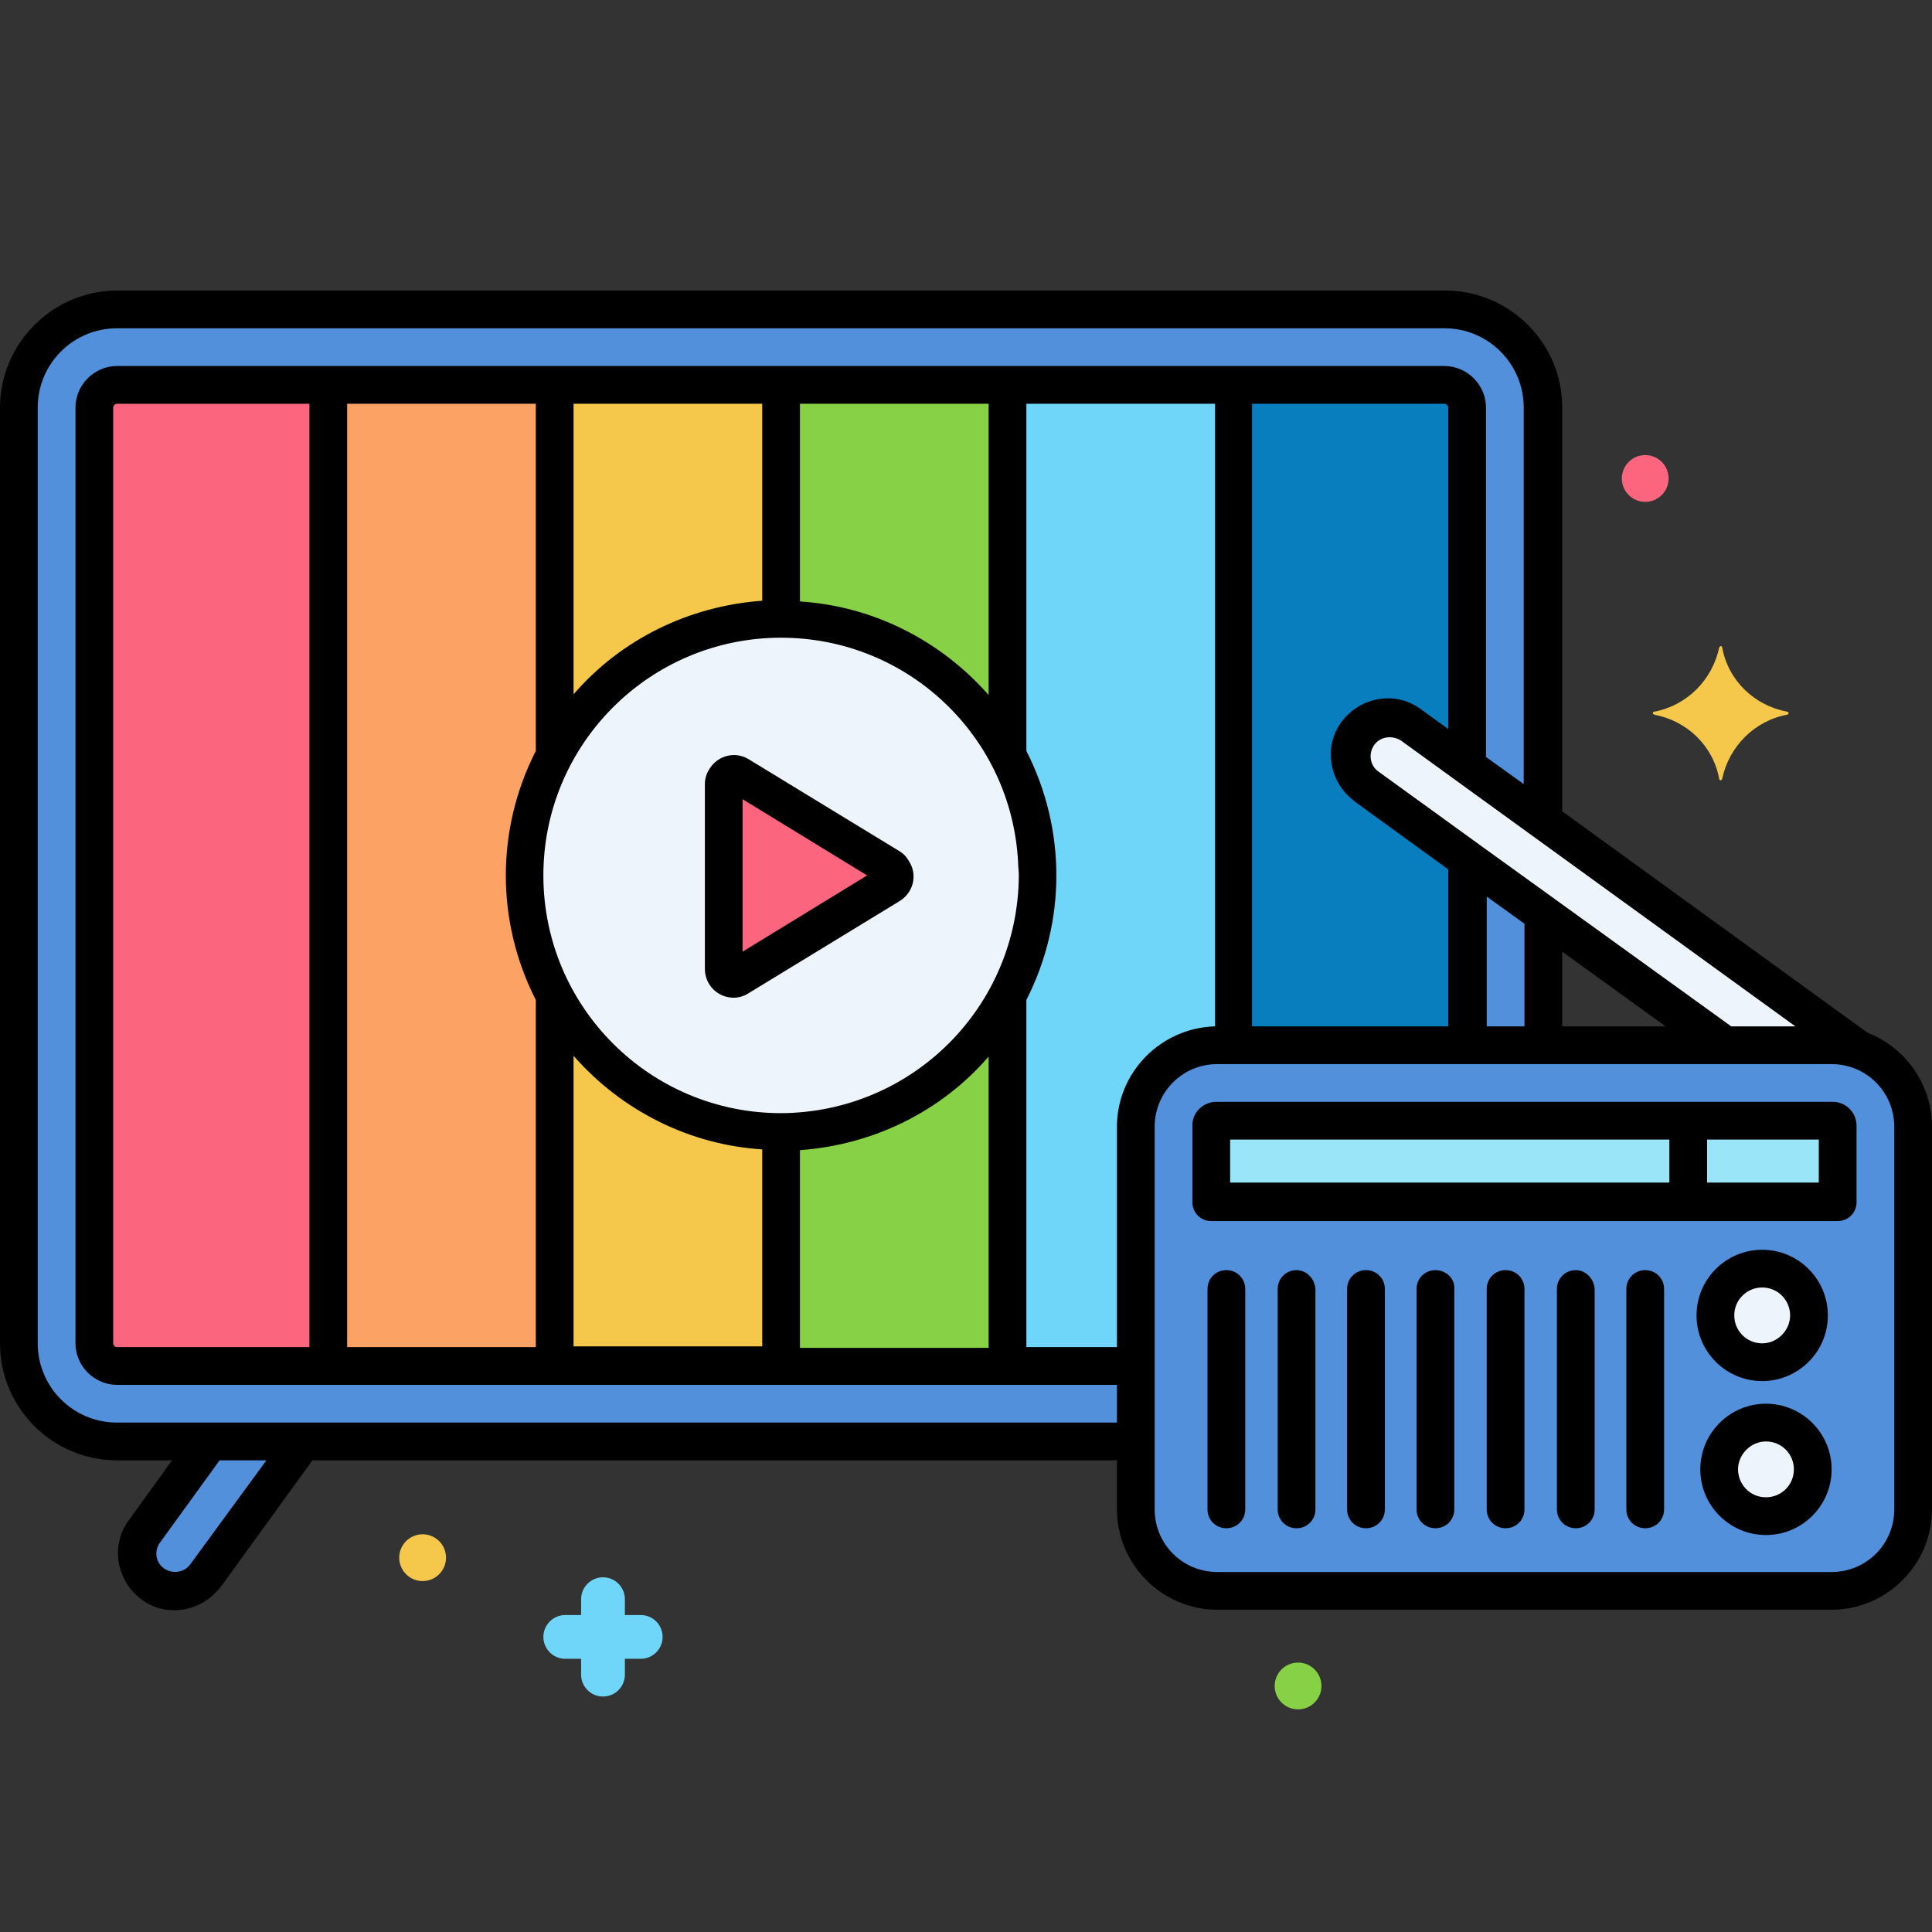<svg id="Layer_1" enable-background="new 0 0 256 256" height="512" viewBox="0 0 256 256" width="512" xmlns="http://www.w3.org/2000/svg"><rect x="0" y="0" width="256" height="256" fill="#333333" stroke="none"/><g id="Layer_55"><g><g fill="#5290db"><path d="m150.5 149.3c0-6 4.8-10.8 10.8-10.8h43.2v-17.3l-23.4-17c-2.2-1.6-2.8-4.7-1.2-7 1.6-2.2 4.7-2.8 7-1.2l17.6 12.7v-54.7c0-7.2-5.8-13-13-13h-176c-7.2 0-13 5.8-13 13v124c0 7.2 5.8 13 13 13h135z"/><path d="m161.3 138.5h81.4c6 0 10.8 4.8 10.8 10.8v50.7c0 6-4.8 10.8-10.8 10.8h-81.4c-6 0-10.8-4.8-10.8-10.8v-50.7c0-6 4.8-10.8 10.8-10.8z"/><path d="m27.7 191-8.6 11.9c-1.6 2.2-1.2 5.4 1.1 7s5.4 1.2 7-1.1c0 0 0 0 0-.1l12.9-17.7z"/></g><path d="m73.5 131.9v49.1h30v-31c-12.6 0-24.1-7-30-18.1z" fill="#f5c84c"/><path d="m103.5 150v31h30v-49.1c-5.9 11.1-17.4 18.1-30 18.1z" fill="#87d147"/><path d="m15.5 51c-1.7 0-3 1.4-3 3v124c0 1.7 1.4 3 3 3h27.9v-130z" fill="#fc657e"/><path d="m69.5 116c0-5.5 1.3-11 3.9-15.9v-49.1h-30v130h30v-49.1c-2.5-4.9-3.9-10.4-3.9-15.9z" fill="#fca265"/><path d="m103.5 82v-31h-30v49.1c5.9-11.1 17.4-18.1 30-18.1z" fill="#f5c84c"/><path d="m133.5 100.1v-49.1h-30v31c12.6 0 24.1 7 30 18.1z" fill="#87d147"/><path d="m133.5 51v49.1c5.3 9.9 5.3 21.8 0 31.8v49.1h17v-31.7c0-6 4.8-10.8 10.8-10.8h2.2v-87.5z" fill="#70d6f9"/><path d="m194.5 138.5v-24.6l-13.4-9.7c-2.2-1.6-2.8-4.7-1.2-7 1.6-2.2 4.7-2.8 7-1.2l7.6 5.5v-47.5c0-1.7-1.4-3-3-3h-27.9v87.5z" fill="#087ebf"/><circle cx="103.5" cy="116" fill="#edf4fc" r="34"/><path d="m117.9 114.9-20-12.2c-.6-.4-1.4-.2-1.8.4-.1.2-.2.4-.2.7v24.5c0 .7.6 1.3 1.3 1.3.2 0 .5-.1.7-.2l20-12.2c.6-.4.8-1.2.4-1.8-.1-.2-.3-.4-.4-.5z" fill="#fc657e"/><path d="m243 148.5h-82c-.3 0-.5.4-.5.8v9.9h83v-9.9c0-.4-.2-.8-.5-.8z" fill="#9be5f9"/><circle cx="233.5" cy="174.3" fill="#edf4fc" r="6.2"/><circle cx="234" cy="194.7" fill="#edf4fc" r="6.2"/><path d="m181.1 104.2 47.4 34.3h14.2c1.2 0 2.4.2 3.6.6-.1-.1-.2-.2-.3-.3l-59-42.7c-2.2-1.6-5.4-1.2-7 1.1-1.7 2.2-1.2 5.3 1.1 7-.1 0 0 0 0 0z" fill="#edf4fc"/><circle cx="172" cy="223.4" fill="#87d147" r="3.1"/><circle cx="218" cy="63.4" fill="#fc657e" r="3.1"/><circle cx="56" cy="206.4" fill="#f5c84c" r="3.1"/><path d="m236.8 94.3c-4.3-.8-7.8-4.1-8.6-8.5 0-.1-.1-.2-.2-.2s-.1.1-.2.2c-.9 4.3-4.3 7.7-8.6 8.5-.1 0-.2.1-.2.2s.1.1.2.2c4.3.8 7.8 4.1 8.6 8.5 0 .1.1.2.2.2s.1-.1.2-.2c.9-4.3 4.3-7.7 8.6-8.5.1 0 .2-.1.2-.2s-.1-.2-.2-.2z" fill="#f5c84c"/><path d="m84.9 214h-2.1v-2.1c0-1.6-1.3-2.9-2.9-2.9s-2.9 1.3-2.9 2.9v2.1h-2.1c-1.6 0-2.9 1.3-2.9 2.9s1.3 2.9 2.9 2.9h2.1v2.1c0 1.6 1.3 2.9 2.9 2.9s2.9-1.3 2.9-2.9v-2.1h2.1c1.6 0 2.9-1.3 2.9-2.9s-1.3-2.9-2.9-2.9z" fill="#70d6f9"/><path d="m208.8 168.3c-1.4 0-2.5 1.1-2.5 2.5v29.2c0 1.4 1.1 2.5 2.5 2.5s2.5-1.1 2.5-2.5v-29.2c-.1-1.4-1.2-2.5-2.5-2.5z"/><path d="m218 168.3c-1.4 0-2.5 1.1-2.5 2.5v29.2c0 1.4 1.1 2.5 2.5 2.5s2.5-1.1 2.5-2.5v-29.2c0-1.4-1.1-2.5-2.5-2.5z"/><path d="m199.5 168.3c-1.4 0-2.5 1.1-2.5 2.5v29.2c0 1.4 1.1 2.5 2.5 2.5s2.5-1.1 2.5-2.5v-29.2c0-1.4-1.1-2.5-2.5-2.5z"/><path d="m190.2 168.3c-1.4 0-2.5 1.1-2.5 2.5v29.2c0 1.4 1.1 2.5 2.5 2.5s2.5-1.1 2.5-2.5v-29.2c.1-1.4-1.1-2.5-2.5-2.5z"/><path d="m171.8 168.3c-1.4 0-2.5 1.1-2.5 2.5v29.2c0 1.4 1.1 2.5 2.5 2.5s2.5-1.1 2.5-2.5v-29.2c-.1-1.4-1.2-2.5-2.5-2.5z"/><path d="m181 168.3c-1.4 0-2.5 1.1-2.5 2.5v29.2c0 1.4 1.1 2.5 2.5 2.5s2.5-1.1 2.5-2.5v-29.2c0-1.4-1.1-2.5-2.5-2.5z"/><path d="m162.5 168.3c-1.4 0-2.5 1.1-2.5 2.5v29.2c0 1.4 1.1 2.5 2.5 2.5s2.5-1.1 2.5-2.5v-29.2c0-1.4-1.1-2.5-2.5-2.5z"/><path d="m247.6 136.9c-.1 0-.1-.1-.2-.1l-40.4-29.3v-53.5c0-8.6-7-15.5-15.5-15.5h-176c-8.5 0-15.5 7-15.5 15.5v124c0 8.6 7 15.5 15.5 15.5h7.3l-5.7 7.9c-2.5 3.3-1.7 8 1.6 10.5s8 1.7 10.5-1.6c0 0 0-.1.1-.1l12.1-16.7h106.6v6.5c0 7.3 6 13.3 13.3 13.3h81.4c7.3 0 13.3-6 13.3-13.3v-50.7c0-5.5-3.4-10.4-8.4-12.4zm-99.6 12.4v29.2h-12v-46c5.3-10.4 5.3-22.6 0-33v-46h25v82.5c-7.2.2-13 6.1-13 13.3zm-102-95.8h25v46c-5.3 10.4-5.3 22.6 0 33v46h-25zm57.5 94c-17.4 0-31.5-14.1-31.5-31.5s14.1-31.5 31.5-31.5c16.7 0 30.5 13 31.4 29.7 0 .6.1 1.2.1 1.8-.1 17.4-14.1 31.4-31.5 31.5zm27.5-55.4c-6.4-7.3-15.4-11.8-25-12.4v-26.2h25zm-30-12.5c-9.7.7-18.7 5.1-25 12.4v-38.5h25zm-25 60.3c6.4 7.3 15.4 11.8 25 12.4v26.1h-25zm30 12.5c9.7-.7 18.7-5.1 25-12.4v38.6h-25zm60-98.9h25.4c.3 0 .5.3.5.5v42.6l-3.6-2.6c-3.3-2.5-8-1.7-10.5 1.6s-1.7 8 1.6 10.5c0 0 0 0 .1.1l12.4 9v20.8h-26v-82.5zm31 65.3 5 3.6v13.6h-5zm10 7.3 13.7 9.9h-13.7zm-11-14.2-13.4-9.7c-1.1-.8-1.3-2.4-.5-3.5s2.3-1.3 3.5-.6l52.3 37.9h-8.5zm-170.8 95.4c-.8 1.1-2.4 1.3-3.5.5s-1.3-2.3-.5-3.4l7.9-10.9h6.2zm-9.7-18.8c-5.8 0-10.5-4.7-10.5-10.5v-124c0-5.8 4.7-10.5 10.5-10.5h175.9c5.8 0 10.5 4.7 10.5 10.5v49.9l-5-3.6v-46.3c0-3-2.5-5.5-5.5-5.5h-175.9c-3 0-5.5 2.5-5.5 5.5v124c0 3 2.5 5.5 5.5 5.5h132.5v5zm0-10c-.3 0-.5-.3-.5-.5v-124c0-.3.3-.5.5-.5h25.5v125zm235.5 21.5c0 4.6-3.7 8.3-8.3 8.3h-81.4c-4.6 0-8.3-3.7-8.3-8.3v-50.7c0-4.6 3.7-8.3 8.3-8.3h81.4c4.6 0 8.3 3.7 8.3 8.3z"/><path d="m119.2 112.8-20-12.2c-1.8-1.1-4.1-.5-5.2 1.3-.4.6-.6 1.3-.6 2v24.5c0 2.1 1.7 3.8 3.8 3.8.7 0 1.4-.2 2-.6l20-12.2c1.8-1.1 2.4-3.4 1.3-5.2-.4-.7-.8-1.1-1.3-1.4zm-20.8 13.3v-20.2l16.5 10.1z"/><path d="m243 146h-82c-1.7.1-3.1 1.5-3 3.3v.1 9.9c0 1.4 1.1 2.5 2.5 2.5h83c1.4 0 2.5-1.1 2.5-2.5v-9.9c.1-1.8-1.2-3.3-3-3.4zm-80 5h58.2v5.7h-58.2zm78 5.7h-14.8v-5.7h14.8z"/><path d="m233.5 183c4.8 0 8.7-3.9 8.7-8.7s-3.9-8.7-8.7-8.7-8.7 3.9-8.7 8.7 3.9 8.7 8.7 8.7zm0-12.4c2.1 0 3.7 1.7 3.7 3.7s-1.7 3.7-3.7 3.7c-2.1 0-3.7-1.7-3.7-3.7 0-2.1 1.7-3.7 3.7-3.7z"/><path d="m234 186c-4.8 0-8.7 3.9-8.7 8.7s3.9 8.7 8.7 8.7 8.7-3.9 8.7-8.7-3.9-8.7-8.7-8.7zm0 12.4c-2.1 0-3.7-1.7-3.7-3.7s1.7-3.7 3.7-3.7c2.1 0 3.7 1.7 3.7 3.7 0 2.1-1.7 3.7-3.7 3.7z"/></g></g></svg>